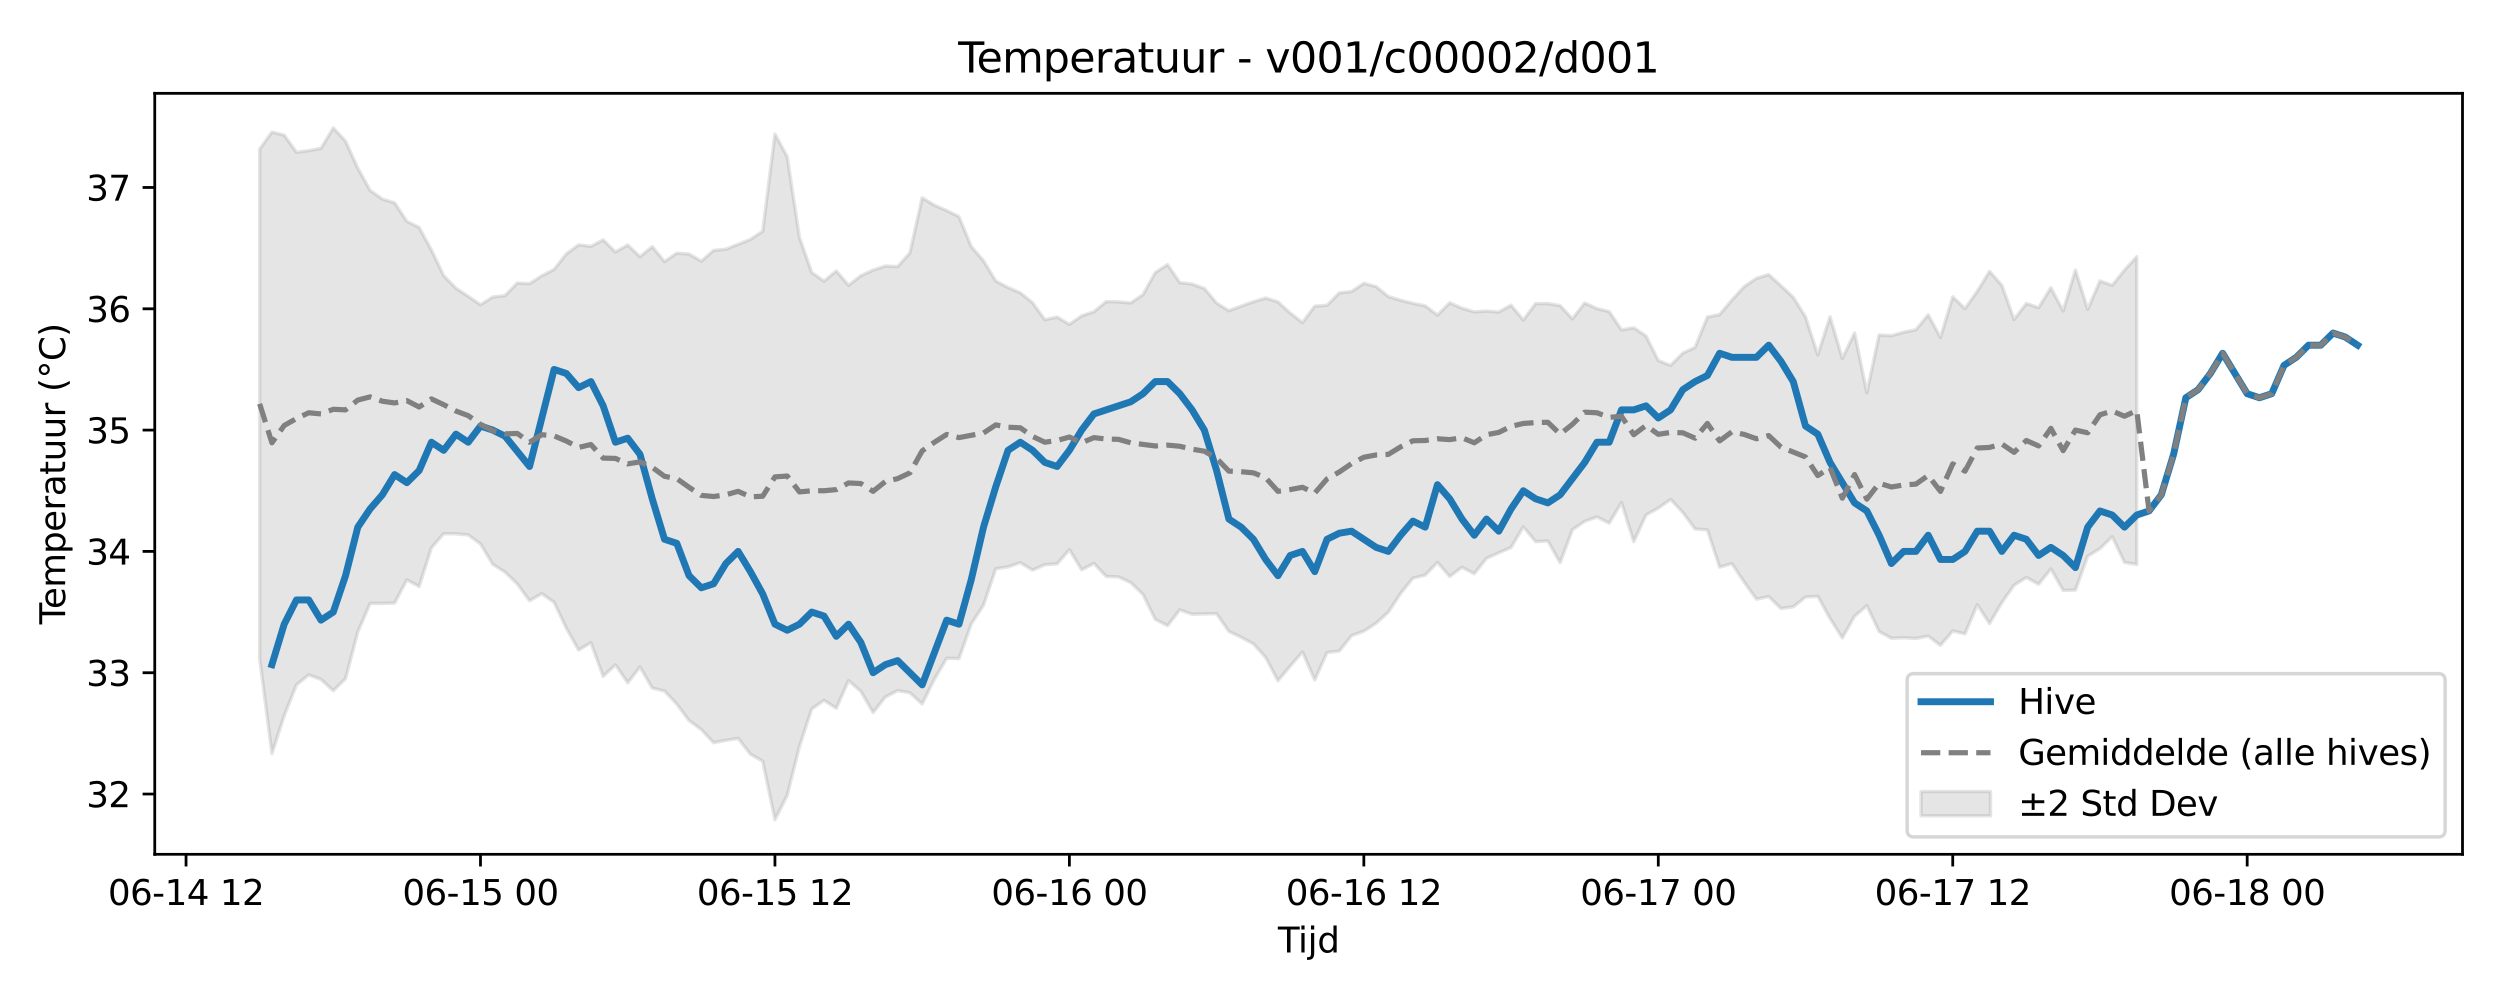 <?xml version="1.0" encoding="utf-8" standalone="no"?>
<!DOCTYPE svg PUBLIC "-//W3C//DTD SVG 1.1//EN"
  "http://www.w3.org/Graphics/SVG/1.1/DTD/svg11.dtd">
<svg xmlns:xlink="http://www.w3.org/1999/xlink" width="720pt" height="288pt" viewBox="0 0 720 288" xmlns="http://www.w3.org/2000/svg" version="1.1">
 <defs>
  <style type="text/css">*{stroke-linejoin: round; stroke-linecap: butt}</style>
 </defs>
 <g id="figure_1">
  <g id="patch_1">
   <path d="M 0 288 
L 720 288 
L 720 0 
L 0 0 
z
" style="fill: #ffffff"/>
  </g>
  <g id="axes_1">
   <g id="patch_2">
    <path d="M 44.57 246.04 
L 709.2 246.04 
L 709.2 26.88 
L 44.57 26.88 
z
" style="fill: #ffffff"/>
   </g>
   <g id="FillBetweenPolyCollection_1">
    <defs>
     <path id="m8813942b10" d="M 74.78 -245.044 
L 74.78 -98.361 
L 78.314 -70.974 
L 81.847 -81.857 
L 85.381 -90.76 
L 88.914 -93.629 
L 92.447 -92.317 
L 95.981 -89.085 
L 99.514 -92.553 
L 103.048 -105.993 
L 106.581 -114.218 
L 110.114 -114.231 
L 113.648 -114.32 
L 117.181 -120.994 
L 120.714 -119.094 
L 124.248 -130.238 
L 127.781 -134.29 
L 131.315 -134.255 
L 134.848 -133.932 
L 138.381 -131.358 
L 141.915 -125.472 
L 145.448 -123.236 
L 148.982 -119.826 
L 152.515 -114.977 
L 156.048 -117.032 
L 159.582 -114.53 
L 163.115 -107.052 
L 166.649 -100.796 
L 170.182 -102.907 
L 173.715 -93.21 
L 177.249 -96.537 
L 180.782 -91.352 
L 184.315 -95.898 
L 187.849 -89.835 
L 191.382 -88.978 
L 194.916 -85.218 
L 198.449 -80.486 
L 201.982 -77.875 
L 205.516 -74.112 
L 209.049 -74.775 
L 212.583 -75.357 
L 216.116 -70.788 
L 219.649 -68.779 
L 223.183 -51.922 
L 226.716 -58.914 
L 230.249 -73.061 
L 233.783 -83.819 
L 237.316 -86.3 
L 240.85 -84.027 
L 244.383 -91.982 
L 247.916 -88.906 
L 251.45 -82.775 
L 254.983 -87.267 
L 258.517 -89.108 
L 262.05 -88.477 
L 265.583 -85.248 
L 269.117 -92.387 
L 272.65 -98.426 
L 276.183 -98.333 
L 279.717 -108.265 
L 283.25 -113.714 
L 286.784 -124.188 
L 290.317 -124.741 
L 293.85 -125.943 
L 297.384 -123.798 
L 300.917 -125.366 
L 304.451 -125.588 
L 307.984 -129.702 
L 311.517 -123.905 
L 315.051 -125.726 
L 318.584 -121.97 
L 322.118 -121.858 
L 325.651 -120.21 
L 329.184 -116.797 
L 332.718 -109.618 
L 336.251 -107.817 
L 339.784 -112.35 
L 343.318 -111.104 
L 346.851 -111.187 
L 350.385 -111.259 
L 353.918 -106.138 
L 357.451 -104.463 
L 360.985 -102.561 
L 364.518 -98.648 
L 368.052 -91.933 
L 371.585 -96.167 
L 375.118 -100.224 
L 378.652 -92.16 
L 382.185 -100.081 
L 385.718 -100.492 
L 389.252 -104.933 
L 392.785 -106.219 
L 396.319 -108.504 
L 399.852 -111.701 
L 403.385 -117.094 
L 406.919 -121.489 
L 410.452 -122.353 
L 413.986 -126.028 
L 417.519 -121.982 
L 421.052 -124.625 
L 424.586 -122.761 
L 428.119 -127.187 
L 431.652 -128.793 
L 435.186 -130.325 
L 438.719 -136.258 
L 442.253 -132.026 
L 445.786 -132.184 
L 449.319 -125.945 
L 452.853 -135.432 
L 456.386 -137.843 
L 459.92 -139.123 
L 463.453 -137.322 
L 466.986 -143.262 
L 470.52 -132.006 
L 474.053 -139.687 
L 477.587 -141.66 
L 481.12 -144.156 
L 484.653 -140.409 
L 488.187 -135.658 
L 491.72 -135.39 
L 495.253 -124.654 
L 498.787 -125.673 
L 502.32 -120.326 
L 505.854 -115.435 
L 509.387 -116.179 
L 512.92 -112.758 
L 516.454 -113.238 
L 519.987 -116.039 
L 523.521 -116.266 
L 527.054 -109.874 
L 530.587 -104.283 
L 534.121 -110.534 
L 537.654 -113.545 
L 541.187 -106.123 
L 544.721 -104.189 
L 548.254 -104.322 
L 551.788 -104.125 
L 555.321 -104.801 
L 558.854 -102.144 
L 562.388 -106.267 
L 565.921 -105.467 
L 569.455 -113.854 
L 572.988 -108.419 
L 576.521 -114.421 
L 580.055 -119.462 
L 583.588 -121.682 
L 587.121 -119.754 
L 590.655 -124.136 
L 594.188 -117.962 
L 597.722 -118.056 
L 601.255 -127.798 
L 604.788 -129.999 
L 608.322 -133.421 
L 611.855 -126.031 
L 615.389 -125.46 
L 615.389 -214.063 
L 615.389 -214.063 
L 611.855 -210.22 
L 608.322 -205.824 
L 604.788 -207.083 
L 601.255 -198.914 
L 597.722 -210.209 
L 594.188 -198.464 
L 590.655 -205.127 
L 587.121 -199.389 
L 583.588 -200.593 
L 580.055 -195.992 
L 576.521 -205.858 
L 572.988 -209.864 
L 569.455 -204.096 
L 565.921 -199.118 
L 562.388 -202.533 
L 558.854 -190.795 
L 555.321 -197.344 
L 551.788 -193.029 
L 548.254 -192.333 
L 544.721 -191.301 
L 541.187 -191.53 
L 537.654 -174.93 
L 534.121 -192.11 
L 530.587 -184.775 
L 527.054 -196.763 
L 523.521 -185.795 
L 519.987 -196.754 
L 516.454 -202.383 
L 512.92 -205.691 
L 509.387 -208.925 
L 505.854 -207.839 
L 502.32 -205.444 
L 498.787 -201.594 
L 495.253 -197.4 
L 491.72 -196.701 
L 488.187 -187.948 
L 484.653 -186.304 
L 481.12 -182.75 
L 477.587 -184.179 
L 474.053 -191.24 
L 470.52 -193.597 
L 466.986 -192.989 
L 463.453 -198.263 
L 459.92 -199.124 
L 456.386 -200.737 
L 452.853 -196.161 
L 449.319 -199.991 
L 445.786 -200.573 
L 442.253 -200.565 
L 438.719 -195.834 
L 435.186 -200.102 
L 431.652 -198.141 
L 428.119 -198.417 
L 424.586 -198.184 
L 421.052 -199.231 
L 417.519 -200.793 
L 413.986 -197.246 
L 410.452 -199.923 
L 406.919 -200.62 
L 403.385 -201.522 
L 399.852 -202.589 
L 396.319 -205.454 
L 392.785 -206.408 
L 389.252 -204.033 
L 385.718 -203.65 
L 382.185 -200.068 
L 378.652 -199.836 
L 375.118 -195.1 
L 371.585 -197.826 
L 368.052 -201.062 
L 364.518 -202.166 
L 360.985 -201.081 
L 357.451 -199.844 
L 353.918 -198.503 
L 350.385 -200.702 
L 346.851 -204.933 
L 343.318 -206.181 
L 339.784 -206.598 
L 336.251 -211.797 
L 332.718 -209.496 
L 329.184 -203.149 
L 325.651 -200.735 
L 322.118 -201.083 
L 318.584 -201.137 
L 315.051 -198.214 
L 311.517 -197.039 
L 307.984 -194.57 
L 304.451 -196.688 
L 300.917 -195.911 
L 297.384 -200.807 
L 293.85 -203.653 
L 290.317 -205.188 
L 286.784 -207.072 
L 283.25 -212.887 
L 279.717 -217.006 
L 276.183 -225.607 
L 272.65 -227.343 
L 269.117 -228.891 
L 265.583 -231.038 
L 262.05 -215.165 
L 258.517 -211.207 
L 254.983 -211.384 
L 251.45 -210.22 
L 247.916 -208.58 
L 244.383 -205.837 
L 240.85 -209.966 
L 237.316 -207.028 
L 233.783 -209.508 
L 230.249 -219.601 
L 226.716 -242.898 
L 223.183 -249.391 
L 219.649 -221.387 
L 216.116 -219.046 
L 212.583 -217.638 
L 209.049 -216.223 
L 205.516 -215.888 
L 201.982 -212.791 
L 198.449 -214.838 
L 194.916 -215.096 
L 191.382 -212.668 
L 187.849 -216.968 
L 184.315 -214.066 
L 180.782 -217.448 
L 177.249 -215.424 
L 173.715 -218.917 
L 170.182 -217.04 
L 166.649 -217.487 
L 163.115 -214.891 
L 159.582 -210.408 
L 156.048 -208.571 
L 152.515 -206.301 
L 148.982 -206.498 
L 145.448 -202.866 
L 141.915 -202.46 
L 138.381 -200.235 
L 134.848 -202.652 
L 131.315 -204.99 
L 127.781 -208.615 
L 124.248 -215.995 
L 120.714 -222.481 
L 117.181 -224.241 
L 113.648 -229.584 
L 110.114 -230.671 
L 106.581 -233.18 
L 103.048 -239.574 
L 99.514 -247.357 
L 95.981 -251.158 
L 92.447 -245.264 
L 88.914 -244.618 
L 85.381 -244.16 
L 81.847 -249.07 
L 78.314 -249.971 
L 74.78 -245.044 
z
" style="stroke: #808080; stroke-opacity: 0.2"/>
    </defs>
    <g clip-path="url(#p899a6641f2)">
     <use xlink:href="#m8813942b10" x="0" y="288" style="fill: #808080; fill-opacity: 0.2; stroke: #808080; stroke-opacity: 0.2"/>
    </g>
   </g>
   <g id="matplotlib.axis_1">
    <g id="xtick_1">
     <g id="line2d_1">
      <defs>
       <path id="m419e50555a" d="M 0 0 
L 0 3.5 
" style="stroke: #000000; stroke-width: 0.8"/>
      </defs>
      <g>
       <use xlink:href="#m419e50555a" x="53.58" y="246.04" style="stroke: #000000; stroke-width: 0.8"/>
      </g>
     </g>
     <g id="text_1">
      <!-- 06-14 12 -->
      <g transform="translate(31.1 260.638) scale(0.1 -0.1)">
       <defs>
        <path id="DejaVuSans-30" d="M 2034 4250 
Q 1547 4250 1301 3770 
Q 1056 3291 1056 2328 
Q 1056 1369 1301 889 
Q 1547 409 2034 409 
Q 2525 409 2770 889 
Q 3016 1369 3016 2328 
Q 3016 3291 2770 3770 
Q 2525 4250 2034 4250 
z
M 2034 4750 
Q 2819 4750 3233 4129 
Q 3647 3509 3647 2328 
Q 3647 1150 3233 529 
Q 2819 -91 2034 -91 
Q 1250 -91 836 529 
Q 422 1150 422 2328 
Q 422 3509 836 4129 
Q 1250 4750 2034 4750 
z
" transform="scale(0.016)"/>
        <path id="DejaVuSans-36" d="M 2113 2584 
Q 1688 2584 1439 2293 
Q 1191 2003 1191 1497 
Q 1191 994 1439 701 
Q 1688 409 2113 409 
Q 2538 409 2786 701 
Q 3034 994 3034 1497 
Q 3034 2003 2786 2293 
Q 2538 2584 2113 2584 
z
M 3366 4563 
L 3366 3988 
Q 3128 4100 2886 4159 
Q 2644 4219 2406 4219 
Q 1781 4219 1451 3797 
Q 1122 3375 1075 2522 
Q 1259 2794 1537 2939 
Q 1816 3084 2150 3084 
Q 2853 3084 3261 2657 
Q 3669 2231 3669 1497 
Q 3669 778 3244 343 
Q 2819 -91 2113 -91 
Q 1303 -91 875 529 
Q 447 1150 447 2328 
Q 447 3434 972 4092 
Q 1497 4750 2381 4750 
Q 2619 4750 2861 4703 
Q 3103 4656 3366 4563 
z
" transform="scale(0.016)"/>
        <path id="DejaVuSans-2d" d="M 313 2009 
L 1997 2009 
L 1997 1497 
L 313 1497 
L 313 2009 
z
" transform="scale(0.016)"/>
        <path id="DejaVuSans-31" d="M 794 531 
L 1825 531 
L 1825 4091 
L 703 3866 
L 703 4441 
L 1819 4666 
L 2450 4666 
L 2450 531 
L 3481 531 
L 3481 0 
L 794 0 
L 794 531 
z
" transform="scale(0.016)"/>
        <path id="DejaVuSans-34" d="M 2419 4116 
L 825 1625 
L 2419 1625 
L 2419 4116 
z
M 2253 4666 
L 3047 4666 
L 3047 1625 
L 3713 1625 
L 3713 1100 
L 3047 1100 
L 3047 0 
L 2419 0 
L 2419 1100 
L 313 1100 
L 313 1709 
L 2253 4666 
z
" transform="scale(0.016)"/>
        <path id="DejaVuSans-20" transform="scale(0.016)"/>
        <path id="DejaVuSans-32" d="M 1228 531 
L 3431 531 
L 3431 0 
L 469 0 
L 469 531 
Q 828 903 1448 1529 
Q 2069 2156 2228 2338 
Q 2531 2678 2651 2914 
Q 2772 3150 2772 3378 
Q 2772 3750 2511 3984 
Q 2250 4219 1831 4219 
Q 1534 4219 1204 4116 
Q 875 4013 500 3803 
L 500 4441 
Q 881 4594 1212 4672 
Q 1544 4750 1819 4750 
Q 2544 4750 2975 4387 
Q 3406 4025 3406 3419 
Q 3406 3131 3298 2873 
Q 3191 2616 2906 2266 
Q 2828 2175 2409 1742 
Q 1991 1309 1228 531 
z
" transform="scale(0.016)"/>
       </defs>
       <use xlink:href="#DejaVuSans-30"/>
       <use xlink:href="#DejaVuSans-36" transform="translate(63.623 0)"/>
       <use xlink:href="#DejaVuSans-2d" transform="translate(127.246 0)"/>
       <use xlink:href="#DejaVuSans-31" transform="translate(163.33 0)"/>
       <use xlink:href="#DejaVuSans-34" transform="translate(226.953 0)"/>
       <use xlink:href="#DejaVuSans-20" transform="translate(290.576 0)"/>
       <use xlink:href="#DejaVuSans-31" transform="translate(322.363 0)"/>
       <use xlink:href="#DejaVuSans-32" transform="translate(385.986 0)"/>
      </g>
     </g>
    </g>
    <g id="xtick_2">
     <g id="line2d_2">
      <g>
       <use xlink:href="#m419e50555a" x="138.381" y="246.04" style="stroke: #000000; stroke-width: 0.8"/>
      </g>
     </g>
     <g id="text_2">
      <!-- 06-15 00 -->
      <g transform="translate(115.901 260.638) scale(0.1 -0.1)">
       <defs>
        <path id="DejaVuSans-35" d="M 691 4666 
L 3169 4666 
L 3169 4134 
L 1269 4134 
L 1269 2991 
Q 1406 3038 1543 3061 
Q 1681 3084 1819 3084 
Q 2600 3084 3056 2656 
Q 3513 2228 3513 1497 
Q 3513 744 3044 326 
Q 2575 -91 1722 -91 
Q 1428 -91 1123 -41 
Q 819 9 494 109 
L 494 744 
Q 775 591 1075 516 
Q 1375 441 1709 441 
Q 2250 441 2565 725 
Q 2881 1009 2881 1497 
Q 2881 1984 2565 2268 
Q 2250 2553 1709 2553 
Q 1456 2553 1204 2497 
Q 953 2441 691 2322 
L 691 4666 
z
" transform="scale(0.016)"/>
       </defs>
       <use xlink:href="#DejaVuSans-30"/>
       <use xlink:href="#DejaVuSans-36" transform="translate(63.623 0)"/>
       <use xlink:href="#DejaVuSans-2d" transform="translate(127.246 0)"/>
       <use xlink:href="#DejaVuSans-31" transform="translate(163.33 0)"/>
       <use xlink:href="#DejaVuSans-35" transform="translate(226.953 0)"/>
       <use xlink:href="#DejaVuSans-20" transform="translate(290.576 0)"/>
       <use xlink:href="#DejaVuSans-30" transform="translate(322.363 0)"/>
       <use xlink:href="#DejaVuSans-30" transform="translate(385.986 0)"/>
      </g>
     </g>
    </g>
    <g id="xtick_3">
     <g id="line2d_3">
      <g>
       <use xlink:href="#m419e50555a" x="223.183" y="246.04" style="stroke: #000000; stroke-width: 0.8"/>
      </g>
     </g>
     <g id="text_3">
      <!-- 06-15 12 -->
      <g transform="translate(200.702 260.638) scale(0.1 -0.1)">
       <use xlink:href="#DejaVuSans-30"/>
       <use xlink:href="#DejaVuSans-36" transform="translate(63.623 0)"/>
       <use xlink:href="#DejaVuSans-2d" transform="translate(127.246 0)"/>
       <use xlink:href="#DejaVuSans-31" transform="translate(163.33 0)"/>
       <use xlink:href="#DejaVuSans-35" transform="translate(226.953 0)"/>
       <use xlink:href="#DejaVuSans-20" transform="translate(290.576 0)"/>
       <use xlink:href="#DejaVuSans-31" transform="translate(322.363 0)"/>
       <use xlink:href="#DejaVuSans-32" transform="translate(385.986 0)"/>
      </g>
     </g>
    </g>
    <g id="xtick_4">
     <g id="line2d_4">
      <g>
       <use xlink:href="#m419e50555a" x="307.984" y="246.04" style="stroke: #000000; stroke-width: 0.8"/>
      </g>
     </g>
     <g id="text_4">
      <!-- 06-16 00 -->
      <g transform="translate(285.503 260.638) scale(0.1 -0.1)">
       <use xlink:href="#DejaVuSans-30"/>
       <use xlink:href="#DejaVuSans-36" transform="translate(63.623 0)"/>
       <use xlink:href="#DejaVuSans-2d" transform="translate(127.246 0)"/>
       <use xlink:href="#DejaVuSans-31" transform="translate(163.33 0)"/>
       <use xlink:href="#DejaVuSans-36" transform="translate(226.953 0)"/>
       <use xlink:href="#DejaVuSans-20" transform="translate(290.576 0)"/>
       <use xlink:href="#DejaVuSans-30" transform="translate(322.363 0)"/>
       <use xlink:href="#DejaVuSans-30" transform="translate(385.986 0)"/>
      </g>
     </g>
    </g>
    <g id="xtick_5">
     <g id="line2d_5">
      <g>
       <use xlink:href="#m419e50555a" x="392.785" y="246.04" style="stroke: #000000; stroke-width: 0.8"/>
      </g>
     </g>
     <g id="text_5">
      <!-- 06-16 12 -->
      <g transform="translate(370.305 260.638) scale(0.1 -0.1)">
       <use xlink:href="#DejaVuSans-30"/>
       <use xlink:href="#DejaVuSans-36" transform="translate(63.623 0)"/>
       <use xlink:href="#DejaVuSans-2d" transform="translate(127.246 0)"/>
       <use xlink:href="#DejaVuSans-31" transform="translate(163.33 0)"/>
       <use xlink:href="#DejaVuSans-36" transform="translate(226.953 0)"/>
       <use xlink:href="#DejaVuSans-20" transform="translate(290.576 0)"/>
       <use xlink:href="#DejaVuSans-31" transform="translate(322.363 0)"/>
       <use xlink:href="#DejaVuSans-32" transform="translate(385.986 0)"/>
      </g>
     </g>
    </g>
    <g id="xtick_6">
     <g id="line2d_6">
      <g>
       <use xlink:href="#m419e50555a" x="477.587" y="246.04" style="stroke: #000000; stroke-width: 0.8"/>
      </g>
     </g>
     <g id="text_6">
      <!-- 06-17 00 -->
      <g transform="translate(455.106 260.638) scale(0.1 -0.1)">
       <defs>
        <path id="DejaVuSans-37" d="M 525 4666 
L 3525 4666 
L 3525 4397 
L 1831 0 
L 1172 0 
L 2766 4134 
L 525 4134 
L 525 4666 
z
" transform="scale(0.016)"/>
       </defs>
       <use xlink:href="#DejaVuSans-30"/>
       <use xlink:href="#DejaVuSans-36" transform="translate(63.623 0)"/>
       <use xlink:href="#DejaVuSans-2d" transform="translate(127.246 0)"/>
       <use xlink:href="#DejaVuSans-31" transform="translate(163.33 0)"/>
       <use xlink:href="#DejaVuSans-37" transform="translate(226.953 0)"/>
       <use xlink:href="#DejaVuSans-20" transform="translate(290.576 0)"/>
       <use xlink:href="#DejaVuSans-30" transform="translate(322.363 0)"/>
       <use xlink:href="#DejaVuSans-30" transform="translate(385.986 0)"/>
      </g>
     </g>
    </g>
    <g id="xtick_7">
     <g id="line2d_7">
      <g>
       <use xlink:href="#m419e50555a" x="562.388" y="246.04" style="stroke: #000000; stroke-width: 0.8"/>
      </g>
     </g>
     <g id="text_7">
      <!-- 06-17 12 -->
      <g transform="translate(539.907 260.638) scale(0.1 -0.1)">
       <use xlink:href="#DejaVuSans-30"/>
       <use xlink:href="#DejaVuSans-36" transform="translate(63.623 0)"/>
       <use xlink:href="#DejaVuSans-2d" transform="translate(127.246 0)"/>
       <use xlink:href="#DejaVuSans-31" transform="translate(163.33 0)"/>
       <use xlink:href="#DejaVuSans-37" transform="translate(226.953 0)"/>
       <use xlink:href="#DejaVuSans-20" transform="translate(290.576 0)"/>
       <use xlink:href="#DejaVuSans-31" transform="translate(322.363 0)"/>
       <use xlink:href="#DejaVuSans-32" transform="translate(385.986 0)"/>
      </g>
     </g>
    </g>
    <g id="xtick_8">
     <g id="line2d_8">
      <g>
       <use xlink:href="#m419e50555a" x="647.189" y="246.04" style="stroke: #000000; stroke-width: 0.8"/>
      </g>
     </g>
     <g id="text_8">
      <!-- 06-18 00 -->
      <g transform="translate(624.709 260.638) scale(0.1 -0.1)">
       <defs>
        <path id="DejaVuSans-38" d="M 2034 2216 
Q 1584 2216 1326 1975 
Q 1069 1734 1069 1313 
Q 1069 891 1326 650 
Q 1584 409 2034 409 
Q 2484 409 2743 651 
Q 3003 894 3003 1313 
Q 3003 1734 2745 1975 
Q 2488 2216 2034 2216 
z
M 1403 2484 
Q 997 2584 770 2862 
Q 544 3141 544 3541 
Q 544 4100 942 4425 
Q 1341 4750 2034 4750 
Q 2731 4750 3128 4425 
Q 3525 4100 3525 3541 
Q 3525 3141 3298 2862 
Q 3072 2584 2669 2484 
Q 3125 2378 3379 2068 
Q 3634 1759 3634 1313 
Q 3634 634 3220 271 
Q 2806 -91 2034 -91 
Q 1263 -91 848 271 
Q 434 634 434 1313 
Q 434 1759 690 2068 
Q 947 2378 1403 2484 
z
M 1172 3481 
Q 1172 3119 1398 2916 
Q 1625 2713 2034 2713 
Q 2441 2713 2670 2916 
Q 2900 3119 2900 3481 
Q 2900 3844 2670 4047 
Q 2441 4250 2034 4250 
Q 1625 4250 1398 4047 
Q 1172 3844 1172 3481 
z
" transform="scale(0.016)"/>
       </defs>
       <use xlink:href="#DejaVuSans-30"/>
       <use xlink:href="#DejaVuSans-36" transform="translate(63.623 0)"/>
       <use xlink:href="#DejaVuSans-2d" transform="translate(127.246 0)"/>
       <use xlink:href="#DejaVuSans-31" transform="translate(163.33 0)"/>
       <use xlink:href="#DejaVuSans-38" transform="translate(226.953 0)"/>
       <use xlink:href="#DejaVuSans-20" transform="translate(290.576 0)"/>
       <use xlink:href="#DejaVuSans-30" transform="translate(322.363 0)"/>
       <use xlink:href="#DejaVuSans-30" transform="translate(385.986 0)"/>
      </g>
     </g>
    </g>
    <g id="text_9">
     <!-- Tijd -->
     <g transform="translate(368.035 274.317) scale(0.1 -0.1)">
      <defs>
       <path id="DejaVuSans-54" d="M -19 4666 
L 3928 4666 
L 3928 4134 
L 2272 4134 
L 2272 0 
L 1638 0 
L 1638 4134 
L -19 4134 
L -19 4666 
z
" transform="scale(0.016)"/>
       <path id="DejaVuSans-69" d="M 603 3500 
L 1178 3500 
L 1178 0 
L 603 0 
L 603 3500 
z
M 603 4863 
L 1178 4863 
L 1178 4134 
L 603 4134 
L 603 4863 
z
" transform="scale(0.016)"/>
       <path id="DejaVuSans-6a" d="M 603 3500 
L 1178 3500 
L 1178 -63 
Q 1178 -731 923 -1031 
Q 669 -1331 103 -1331 
L -116 -1331 
L -116 -844 
L 38 -844 
Q 366 -844 484 -692 
Q 603 -541 603 -63 
L 603 3500 
z
M 603 4863 
L 1178 4863 
L 1178 4134 
L 603 4134 
L 603 4863 
z
" transform="scale(0.016)"/>
       <path id="DejaVuSans-64" d="M 2906 2969 
L 2906 4863 
L 3481 4863 
L 3481 0 
L 2906 0 
L 2906 525 
Q 2725 213 2448 61 
Q 2172 -91 1784 -91 
Q 1150 -91 751 415 
Q 353 922 353 1747 
Q 353 2572 751 3078 
Q 1150 3584 1784 3584 
Q 2172 3584 2448 3432 
Q 2725 3281 2906 2969 
z
M 947 1747 
Q 947 1113 1208 752 
Q 1469 391 1925 391 
Q 2381 391 2643 752 
Q 2906 1113 2906 1747 
Q 2906 2381 2643 2742 
Q 2381 3103 1925 3103 
Q 1469 3103 1208 2742 
Q 947 2381 947 1747 
z
" transform="scale(0.016)"/>
      </defs>
      <use xlink:href="#DejaVuSans-54"/>
      <use xlink:href="#DejaVuSans-69" transform="translate(57.959 0)"/>
      <use xlink:href="#DejaVuSans-6a" transform="translate(85.742 0)"/>
      <use xlink:href="#DejaVuSans-64" transform="translate(113.525 0)"/>
     </g>
    </g>
   </g>
   <g id="matplotlib.axis_2">
    <g id="ytick_1">
     <g id="line2d_9">
      <defs>
       <path id="m6fd93d86a1" d="M 0 0 
L -3.5 0 
" style="stroke: #000000; stroke-width: 0.8"/>
      </defs>
      <g>
       <use xlink:href="#m6fd93d86a1" x="44.57" y="228.68" style="stroke: #000000; stroke-width: 0.8"/>
      </g>
     </g>
     <g id="text_10">
      <!-- 32 -->
      <g transform="translate(24.845 232.48) scale(0.1 -0.1)">
       <defs>
        <path id="DejaVuSans-33" d="M 2597 2516 
Q 3050 2419 3304 2112 
Q 3559 1806 3559 1356 
Q 3559 666 3084 287 
Q 2609 -91 1734 -91 
Q 1441 -91 1130 -33 
Q 819 25 488 141 
L 488 750 
Q 750 597 1062 519 
Q 1375 441 1716 441 
Q 2309 441 2620 675 
Q 2931 909 2931 1356 
Q 2931 1769 2642 2001 
Q 2353 2234 1838 2234 
L 1294 2234 
L 1294 2753 
L 1863 2753 
Q 2328 2753 2575 2939 
Q 2822 3125 2822 3475 
Q 2822 3834 2567 4026 
Q 2313 4219 1838 4219 
Q 1578 4219 1281 4162 
Q 984 4106 628 3988 
L 628 4550 
Q 988 4650 1302 4700 
Q 1616 4750 1894 4750 
Q 2613 4750 3031 4423 
Q 3450 4097 3450 3541 
Q 3450 3153 3228 2886 
Q 3006 2619 2597 2516 
z
" transform="scale(0.016)"/>
       </defs>
       <use xlink:href="#DejaVuSans-33"/>
       <use xlink:href="#DejaVuSans-32" transform="translate(63.623 0)"/>
      </g>
     </g>
    </g>
    <g id="ytick_2">
     <g id="line2d_10">
      <g>
       <use xlink:href="#m6fd93d86a1" x="44.57" y="193.743" style="stroke: #000000; stroke-width: 0.8"/>
      </g>
     </g>
     <g id="text_11">
      <!-- 33 -->
      <g transform="translate(24.845 197.542) scale(0.1 -0.1)">
       <use xlink:href="#DejaVuSans-33"/>
       <use xlink:href="#DejaVuSans-33" transform="translate(63.623 0)"/>
      </g>
     </g>
    </g>
    <g id="ytick_3">
     <g id="line2d_11">
      <g>
       <use xlink:href="#m6fd93d86a1" x="44.57" y="158.805" style="stroke: #000000; stroke-width: 0.8"/>
      </g>
     </g>
     <g id="text_12">
      <!-- 34 -->
      <g transform="translate(24.845 162.604) scale(0.1 -0.1)">
       <use xlink:href="#DejaVuSans-33"/>
       <use xlink:href="#DejaVuSans-34" transform="translate(63.623 0)"/>
      </g>
     </g>
    </g>
    <g id="ytick_4">
     <g id="line2d_12">
      <g>
       <use xlink:href="#m6fd93d86a1" x="44.57" y="123.867" style="stroke: #000000; stroke-width: 0.8"/>
      </g>
     </g>
     <g id="text_13">
      <!-- 35 -->
      <g transform="translate(24.845 127.667) scale(0.1 -0.1)">
       <use xlink:href="#DejaVuSans-33"/>
       <use xlink:href="#DejaVuSans-35" transform="translate(63.623 0)"/>
      </g>
     </g>
    </g>
    <g id="ytick_5">
     <g id="line2d_13">
      <g>
       <use xlink:href="#m6fd93d86a1" x="44.57" y="88.93" style="stroke: #000000; stroke-width: 0.8"/>
      </g>
     </g>
     <g id="text_14">
      <!-- 36 -->
      <g transform="translate(24.845 92.729) scale(0.1 -0.1)">
       <use xlink:href="#DejaVuSans-33"/>
       <use xlink:href="#DejaVuSans-36" transform="translate(63.623 0)"/>
      </g>
     </g>
    </g>
    <g id="ytick_6">
     <g id="line2d_14">
      <g>
       <use xlink:href="#m6fd93d86a1" x="44.57" y="53.992" style="stroke: #000000; stroke-width: 0.8"/>
      </g>
     </g>
     <g id="text_15">
      <!-- 37 -->
      <g transform="translate(24.845 57.792) scale(0.1 -0.1)">
       <use xlink:href="#DejaVuSans-33"/>
       <use xlink:href="#DejaVuSans-37" transform="translate(63.623 0)"/>
      </g>
     </g>
    </g>
    <g id="text_16">
     <!-- Temperatuur (°C) -->
     <g transform="translate(18.765 179.816) rotate(-90) scale(0.1 -0.1)">
      <defs>
       <path id="DejaVuSans-65" d="M 3597 1894 
L 3597 1613 
L 953 1613 
Q 991 1019 1311 708 
Q 1631 397 2203 397 
Q 2534 397 2845 478 
Q 3156 559 3463 722 
L 3463 178 
Q 3153 47 2828 -22 
Q 2503 -91 2169 -91 
Q 1331 -91 842 396 
Q 353 884 353 1716 
Q 353 2575 817 3079 
Q 1281 3584 2069 3584 
Q 2775 3584 3186 3129 
Q 3597 2675 3597 1894 
z
M 3022 2063 
Q 3016 2534 2758 2815 
Q 2500 3097 2075 3097 
Q 1594 3097 1305 2825 
Q 1016 2553 972 2059 
L 3022 2063 
z
" transform="scale(0.016)"/>
       <path id="DejaVuSans-6d" d="M 3328 2828 
Q 3544 3216 3844 3400 
Q 4144 3584 4550 3584 
Q 5097 3584 5394 3201 
Q 5691 2819 5691 2113 
L 5691 0 
L 5113 0 
L 5113 2094 
Q 5113 2597 4934 2840 
Q 4756 3084 4391 3084 
Q 3944 3084 3684 2787 
Q 3425 2491 3425 1978 
L 3425 0 
L 2847 0 
L 2847 2094 
Q 2847 2600 2669 2842 
Q 2491 3084 2119 3084 
Q 1678 3084 1418 2786 
Q 1159 2488 1159 1978 
L 1159 0 
L 581 0 
L 581 3500 
L 1159 3500 
L 1159 2956 
Q 1356 3278 1631 3431 
Q 1906 3584 2284 3584 
Q 2666 3584 2933 3390 
Q 3200 3197 3328 2828 
z
" transform="scale(0.016)"/>
       <path id="DejaVuSans-70" d="M 1159 525 
L 1159 -1331 
L 581 -1331 
L 581 3500 
L 1159 3500 
L 1159 2969 
Q 1341 3281 1617 3432 
Q 1894 3584 2278 3584 
Q 2916 3584 3314 3078 
Q 3713 2572 3713 1747 
Q 3713 922 3314 415 
Q 2916 -91 2278 -91 
Q 1894 -91 1617 61 
Q 1341 213 1159 525 
z
M 3116 1747 
Q 3116 2381 2855 2742 
Q 2594 3103 2138 3103 
Q 1681 3103 1420 2742 
Q 1159 2381 1159 1747 
Q 1159 1113 1420 752 
Q 1681 391 2138 391 
Q 2594 391 2855 752 
Q 3116 1113 3116 1747 
z
" transform="scale(0.016)"/>
       <path id="DejaVuSans-72" d="M 2631 2963 
Q 2534 3019 2420 3045 
Q 2306 3072 2169 3072 
Q 1681 3072 1420 2755 
Q 1159 2438 1159 1844 
L 1159 0 
L 581 0 
L 581 3500 
L 1159 3500 
L 1159 2956 
Q 1341 3275 1631 3429 
Q 1922 3584 2338 3584 
Q 2397 3584 2469 3576 
Q 2541 3569 2628 3553 
L 2631 2963 
z
" transform="scale(0.016)"/>
       <path id="DejaVuSans-61" d="M 2194 1759 
Q 1497 1759 1228 1600 
Q 959 1441 959 1056 
Q 959 750 1161 570 
Q 1363 391 1709 391 
Q 2188 391 2477 730 
Q 2766 1069 2766 1631 
L 2766 1759 
L 2194 1759 
z
M 3341 1997 
L 3341 0 
L 2766 0 
L 2766 531 
Q 2569 213 2275 61 
Q 1981 -91 1556 -91 
Q 1019 -91 701 211 
Q 384 513 384 1019 
Q 384 1609 779 1909 
Q 1175 2209 1959 2209 
L 2766 2209 
L 2766 2266 
Q 2766 2663 2505 2880 
Q 2244 3097 1772 3097 
Q 1472 3097 1187 3025 
Q 903 2953 641 2809 
L 641 3341 
Q 956 3463 1253 3523 
Q 1550 3584 1831 3584 
Q 2591 3584 2966 3190 
Q 3341 2797 3341 1997 
z
" transform="scale(0.016)"/>
       <path id="DejaVuSans-74" d="M 1172 4494 
L 1172 3500 
L 2356 3500 
L 2356 3053 
L 1172 3053 
L 1172 1153 
Q 1172 725 1289 603 
Q 1406 481 1766 481 
L 2356 481 
L 2356 0 
L 1766 0 
Q 1100 0 847 248 
Q 594 497 594 1153 
L 594 3053 
L 172 3053 
L 172 3500 
L 594 3500 
L 594 4494 
L 1172 4494 
z
" transform="scale(0.016)"/>
       <path id="DejaVuSans-75" d="M 544 1381 
L 544 3500 
L 1119 3500 
L 1119 1403 
Q 1119 906 1312 657 
Q 1506 409 1894 409 
Q 2359 409 2629 706 
Q 2900 1003 2900 1516 
L 2900 3500 
L 3475 3500 
L 3475 0 
L 2900 0 
L 2900 538 
Q 2691 219 2414 64 
Q 2138 -91 1772 -91 
Q 1169 -91 856 284 
Q 544 659 544 1381 
z
M 1991 3584 
L 1991 3584 
z
" transform="scale(0.016)"/>
       <path id="DejaVuSans-28" d="M 1984 4856 
Q 1566 4138 1362 3434 
Q 1159 2731 1159 2009 
Q 1159 1288 1364 580 
Q 1569 -128 1984 -844 
L 1484 -844 
Q 1016 -109 783 600 
Q 550 1309 550 2009 
Q 550 2706 781 3412 
Q 1013 4119 1484 4856 
L 1984 4856 
z
" transform="scale(0.016)"/>
       <path id="DejaVuSans-b0" d="M 1600 4347 
Q 1350 4347 1178 4173 
Q 1006 4000 1006 3750 
Q 1006 3503 1178 3333 
Q 1350 3163 1600 3163 
Q 1850 3163 2022 3333 
Q 2194 3503 2194 3750 
Q 2194 3997 2020 4172 
Q 1847 4347 1600 4347 
z
M 1600 4750 
Q 1800 4750 1984 4673 
Q 2169 4597 2303 4453 
Q 2447 4313 2519 4134 
Q 2591 3956 2591 3750 
Q 2591 3338 2302 3052 
Q 2013 2766 1594 2766 
Q 1172 2766 890 3047 
Q 609 3328 609 3750 
Q 609 4169 896 4459 
Q 1184 4750 1600 4750 
z
" transform="scale(0.016)"/>
       <path id="DejaVuSans-43" d="M 4122 4306 
L 4122 3641 
Q 3803 3938 3442 4084 
Q 3081 4231 2675 4231 
Q 1875 4231 1450 3742 
Q 1025 3253 1025 2328 
Q 1025 1406 1450 917 
Q 1875 428 2675 428 
Q 3081 428 3442 575 
Q 3803 722 4122 1019 
L 4122 359 
Q 3791 134 3420 21 
Q 3050 -91 2638 -91 
Q 1578 -91 968 557 
Q 359 1206 359 2328 
Q 359 3453 968 4101 
Q 1578 4750 2638 4750 
Q 3056 4750 3426 4639 
Q 3797 4528 4122 4306 
z
" transform="scale(0.016)"/>
       <path id="DejaVuSans-29" d="M 513 4856 
L 1013 4856 
Q 1481 4119 1714 3412 
Q 1947 2706 1947 2009 
Q 1947 1309 1714 600 
Q 1481 -109 1013 -844 
L 513 -844 
Q 928 -128 1133 580 
Q 1338 1288 1338 2009 
Q 1338 2731 1133 3434 
Q 928 4138 513 4856 
z
" transform="scale(0.016)"/>
      </defs>
      <use xlink:href="#DejaVuSans-54"/>
      <use xlink:href="#DejaVuSans-65" transform="translate(44.084 0)"/>
      <use xlink:href="#DejaVuSans-6d" transform="translate(105.607 0)"/>
      <use xlink:href="#DejaVuSans-70" transform="translate(203.02 0)"/>
      <use xlink:href="#DejaVuSans-65" transform="translate(266.496 0)"/>
      <use xlink:href="#DejaVuSans-72" transform="translate(328.02 0)"/>
      <use xlink:href="#DejaVuSans-61" transform="translate(369.133 0)"/>
      <use xlink:href="#DejaVuSans-74" transform="translate(430.412 0)"/>
      <use xlink:href="#DejaVuSans-75" transform="translate(469.621 0)"/>
      <use xlink:href="#DejaVuSans-75" transform="translate(533 0)"/>
      <use xlink:href="#DejaVuSans-72" transform="translate(596.379 0)"/>
      <use xlink:href="#DejaVuSans-20" transform="translate(637.492 0)"/>
      <use xlink:href="#DejaVuSans-28" transform="translate(669.279 0)"/>
      <use xlink:href="#DejaVuSans-b0" transform="translate(708.293 0)"/>
      <use xlink:href="#DejaVuSans-43" transform="translate(758.293 0)"/>
      <use xlink:href="#DejaVuSans-29" transform="translate(828.117 0)"/>
     </g>
    </g>
   </g>
   <g id="line2d_15">
    <path d="M 78.314 191.414 
L 81.847 179.768 
L 85.381 172.78 
L 88.914 172.78 
L 92.447 178.603 
L 95.981 176.274 
L 99.514 165.793 
L 103.048 151.818 
L 106.581 146.577 
L 110.114 142.501 
L 113.648 136.678 
L 117.181 139.007 
L 120.714 135.513 
L 124.248 127.361 
L 127.781 129.69 
L 131.315 125.032 
L 134.848 127.361 
L 138.381 122.703 
L 141.915 123.867 
L 145.448 125.614 
L 152.515 134.349 
L 159.582 106.399 
L 163.115 107.563 
L 166.649 111.639 
L 170.182 109.892 
L 173.715 116.88 
L 177.249 127.361 
L 180.782 126.197 
L 184.315 130.855 
L 187.849 143.665 
L 191.382 155.311 
L 194.916 156.476 
L 198.449 165.793 
L 201.982 169.286 
L 205.516 168.122 
L 209.049 162.299 
L 212.583 158.805 
L 216.116 164.628 
L 219.649 171.033 
L 223.183 179.768 
L 226.716 181.515 
L 230.249 179.768 
L 233.783 176.274 
L 237.316 177.438 
L 240.85 183.261 
L 244.383 179.768 
L 247.916 185.008 
L 251.45 193.743 
L 254.983 191.414 
L 258.517 190.249 
L 265.583 197.236 
L 272.65 178.603 
L 276.183 179.768 
L 279.717 166.957 
L 283.25 151.818 
L 286.784 140.172 
L 290.317 129.69 
L 293.85 127.361 
L 297.384 129.69 
L 300.917 133.184 
L 304.451 134.349 
L 307.984 129.69 
L 311.517 123.867 
L 315.051 119.209 
L 325.651 115.715 
L 329.184 113.386 
L 332.718 109.892 
L 336.251 109.892 
L 339.784 113.386 
L 343.318 118.045 
L 346.851 123.867 
L 350.385 135.513 
L 353.918 149.488 
L 357.451 151.818 
L 360.985 155.311 
L 364.518 161.134 
L 368.052 165.793 
L 371.585 159.97 
L 375.118 158.805 
L 378.652 164.628 
L 382.185 155.311 
L 385.718 153.564 
L 389.252 152.982 
L 396.319 157.64 
L 399.852 158.805 
L 403.385 154.147 
L 406.919 150.071 
L 410.452 151.818 
L 413.986 139.589 
L 417.519 143.665 
L 421.052 149.488 
L 424.586 154.147 
L 428.119 149.488 
L 431.652 152.982 
L 435.186 146.577 
L 438.719 141.336 
L 442.253 143.665 
L 445.786 144.83 
L 449.319 142.501 
L 456.386 133.184 
L 459.92 127.361 
L 463.453 127.361 
L 466.986 118.045 
L 470.52 118.045 
L 474.053 116.88 
L 477.587 120.374 
L 481.12 118.045 
L 484.653 112.222 
L 488.187 109.892 
L 491.72 108.146 
L 495.253 101.74 
L 498.787 102.905 
L 505.854 102.905 
L 509.387 99.411 
L 512.92 104.07 
L 516.454 109.892 
L 519.987 122.703 
L 523.521 125.032 
L 527.054 133.184 
L 534.121 144.83 
L 537.654 147.159 
L 541.187 154.147 
L 544.721 162.299 
L 548.254 158.805 
L 551.788 158.805 
L 555.321 154.147 
L 558.854 161.134 
L 562.388 161.134 
L 565.921 158.805 
L 569.455 152.982 
L 572.988 152.982 
L 576.521 158.805 
L 580.055 154.147 
L 583.588 155.311 
L 587.121 159.97 
L 590.655 157.64 
L 594.188 159.97 
L 597.722 163.463 
L 601.255 151.818 
L 604.788 147.159 
L 608.322 148.324 
L 611.855 151.818 
L 615.389 148.324 
L 618.922 147.159 
L 622.455 142.501 
L 625.989 130.855 
L 629.522 114.551 
L 633.056 112.222 
L 636.589 107.563 
L 640.122 101.74 
L 647.189 113.386 
L 650.722 114.551 
L 654.256 113.386 
L 657.789 105.234 
L 661.323 102.905 
L 664.856 99.411 
L 668.389 99.411 
L 671.923 95.917 
L 675.456 97.082 
L 678.99 99.411 
L 678.99 99.411 
" clip-path="url(#p899a6641f2)" style="fill: none; stroke: #1f77b4; stroke-width: 2; stroke-linecap: square"/>
   </g>
   <g id="line2d_16">
    <path d="M 74.78 116.298 
L 78.314 127.528 
L 81.847 122.537 
L 85.381 120.54 
L 88.914 118.876 
L 92.447 119.209 
L 95.981 117.878 
L 99.514 118.045 
L 103.048 115.216 
L 106.581 114.301 
L 110.114 115.549 
L 113.648 116.048 
L 117.181 115.383 
L 120.714 117.213 
L 124.248 114.884 
L 127.781 116.547 
L 131.315 118.377 
L 134.848 119.708 
L 138.381 122.204 
L 141.915 124.034 
L 145.448 124.949 
L 148.982 124.838 
L 152.515 127.361 
L 156.048 125.198 
L 159.582 125.531 
L 163.115 127.029 
L 166.649 128.859 
L 170.182 128.027 
L 173.715 131.936 
L 177.249 132.02 
L 180.782 133.6 
L 184.315 133.018 
L 187.849 134.598 
L 191.382 137.177 
L 194.916 137.843 
L 198.449 140.338 
L 201.982 142.667 
L 205.516 143 
L 209.049 142.501 
L 212.583 141.503 
L 216.116 143.083 
L 219.649 142.917 
L 223.183 137.343 
L 226.716 137.094 
L 230.249 141.669 
L 233.783 141.336 
L 237.316 141.336 
L 240.85 141.004 
L 244.383 139.09 
L 247.916 139.257 
L 251.45 141.503 
L 254.983 138.674 
L 258.517 137.843 
L 262.05 136.179 
L 265.583 129.857 
L 269.117 127.361 
L 272.65 125.115 
L 276.183 126.03 
L 283.25 124.699 
L 286.784 122.37 
L 290.317 123.036 
L 293.85 123.202 
L 297.384 125.698 
L 300.917 127.361 
L 304.451 126.862 
L 307.984 125.864 
L 311.517 127.528 
L 315.051 126.03 
L 318.584 126.446 
L 322.118 126.529 
L 325.651 127.528 
L 332.718 128.443 
L 336.251 128.193 
L 339.784 128.526 
L 343.318 129.358 
L 346.851 129.94 
L 350.385 132.02 
L 353.918 135.68 
L 357.451 135.846 
L 360.985 136.179 
L 364.518 137.593 
L 368.052 141.503 
L 371.585 141.004 
L 375.118 140.338 
L 378.652 142.002 
L 382.185 137.926 
L 385.718 135.929 
L 389.252 133.517 
L 392.785 131.687 
L 396.319 131.021 
L 399.852 130.855 
L 403.385 128.692 
L 406.919 126.945 
L 410.452 126.862 
L 413.986 126.363 
L 417.519 126.613 
L 421.052 126.072 
L 424.586 127.528 
L 428.119 125.198 
L 431.652 124.533 
L 435.186 122.786 
L 438.719 121.954 
L 442.253 121.705 
L 445.786 121.621 
L 449.319 125.032 
L 452.853 122.204 
L 456.386 118.71 
L 459.92 118.876 
L 463.453 120.207 
L 466.986 119.875 
L 470.52 125.198 
L 474.053 122.537 
L 477.587 125.081 
L 481.12 124.547 
L 484.653 124.644 
L 488.187 126.197 
L 491.72 121.954 
L 495.253 126.973 
L 498.787 124.367 
L 502.32 125.115 
L 505.854 126.363 
L 509.387 125.448 
L 512.92 128.775 
L 519.987 131.604 
L 523.521 136.969 
L 527.054 134.682 
L 530.587 143.471 
L 534.121 136.678 
L 537.654 143.763 
L 541.187 139.173 
L 544.721 140.255 
L 548.254 139.673 
L 551.788 139.423 
L 555.321 136.927 
L 558.854 141.53 
L 562.388 133.6 
L 565.921 135.707 
L 569.455 129.025 
L 572.988 128.859 
L 576.521 127.86 
L 580.055 130.273 
L 583.588 126.862 
L 587.121 128.429 
L 590.655 123.368 
L 594.188 129.787 
L 597.722 123.867 
L 601.255 124.644 
L 604.788 119.459 
L 608.322 118.377 
L 611.855 119.875 
L 615.389 118.239 
L 618.922 147.159 
L 622.455 142.501 
L 625.989 130.855 
L 629.522 114.551 
L 633.056 112.222 
L 636.589 107.563 
L 640.122 101.74 
L 647.189 113.386 
L 650.722 114.551 
L 654.256 113.386 
L 657.789 105.234 
L 661.323 102.905 
L 664.856 99.411 
L 668.389 99.411 
L 671.923 95.917 
L 675.456 97.082 
L 678.99 99.411 
L 678.99 99.411 
" clip-path="url(#p899a6641f2)" style="fill: none; stroke-dasharray: 5.55,2.4; stroke-dashoffset: 0; stroke: #808080; stroke-width: 1.5"/>
   </g>
   <g id="patch_3">
    <path d="M 44.57 246.04 
L 44.57 26.88 
" style="fill: none; stroke: #000000; stroke-width: 0.8; stroke-linejoin: miter; stroke-linecap: square"/>
   </g>
   <g id="patch_4">
    <path d="M 709.2 246.04 
L 709.2 26.88 
" style="fill: none; stroke: #000000; stroke-width: 0.8; stroke-linejoin: miter; stroke-linecap: square"/>
   </g>
   <g id="patch_5">
    <path d="M 44.57 246.04 
L 709.2 246.04 
" style="fill: none; stroke: #000000; stroke-width: 0.8; stroke-linejoin: miter; stroke-linecap: square"/>
   </g>
   <g id="patch_6">
    <path d="M 44.57 26.88 
L 709.2 26.88 
" style="fill: none; stroke: #000000; stroke-width: 0.8; stroke-linejoin: miter; stroke-linecap: square"/>
   </g>
   <g id="text_17">
    <!-- Temperatuur - v001/c00002/d001 -->
    <g transform="translate(275.963 20.88) scale(0.12 -0.12)">
     <defs>
      <path id="DejaVuSans-76" d="M 191 3500 
L 800 3500 
L 1894 563 
L 2988 3500 
L 3597 3500 
L 2284 0 
L 1503 0 
L 191 3500 
z
" transform="scale(0.016)"/>
      <path id="DejaVuSans-2f" d="M 1625 4666 
L 2156 4666 
L 531 -594 
L 0 -594 
L 1625 4666 
z
" transform="scale(0.016)"/>
      <path id="DejaVuSans-63" d="M 3122 3366 
L 3122 2828 
Q 2878 2963 2633 3030 
Q 2388 3097 2138 3097 
Q 1578 3097 1268 2742 
Q 959 2388 959 1747 
Q 959 1106 1268 751 
Q 1578 397 2138 397 
Q 2388 397 2633 464 
Q 2878 531 3122 666 
L 3122 134 
Q 2881 22 2623 -34 
Q 2366 -91 2075 -91 
Q 1284 -91 818 406 
Q 353 903 353 1747 
Q 353 2603 823 3093 
Q 1294 3584 2113 3584 
Q 2378 3584 2631 3529 
Q 2884 3475 3122 3366 
z
" transform="scale(0.016)"/>
     </defs>
     <use xlink:href="#DejaVuSans-54"/>
     <use xlink:href="#DejaVuSans-65" transform="translate(44.084 0)"/>
     <use xlink:href="#DejaVuSans-6d" transform="translate(105.607 0)"/>
     <use xlink:href="#DejaVuSans-70" transform="translate(203.02 0)"/>
     <use xlink:href="#DejaVuSans-65" transform="translate(266.496 0)"/>
     <use xlink:href="#DejaVuSans-72" transform="translate(328.02 0)"/>
     <use xlink:href="#DejaVuSans-61" transform="translate(369.133 0)"/>
     <use xlink:href="#DejaVuSans-74" transform="translate(430.412 0)"/>
     <use xlink:href="#DejaVuSans-75" transform="translate(469.621 0)"/>
     <use xlink:href="#DejaVuSans-75" transform="translate(533 0)"/>
     <use xlink:href="#DejaVuSans-72" transform="translate(596.379 0)"/>
     <use xlink:href="#DejaVuSans-20" transform="translate(637.492 0)"/>
     <use xlink:href="#DejaVuSans-2d" transform="translate(669.279 0)"/>
     <use xlink:href="#DejaVuSans-20" transform="translate(705.363 0)"/>
     <use xlink:href="#DejaVuSans-76" transform="translate(737.15 0)"/>
     <use xlink:href="#DejaVuSans-30" transform="translate(796.33 0)"/>
     <use xlink:href="#DejaVuSans-30" transform="translate(859.953 0)"/>
     <use xlink:href="#DejaVuSans-31" transform="translate(923.576 0)"/>
     <use xlink:href="#DejaVuSans-2f" transform="translate(987.199 0)"/>
     <use xlink:href="#DejaVuSans-63" transform="translate(1020.891 0)"/>
     <use xlink:href="#DejaVuSans-30" transform="translate(1075.871 0)"/>
     <use xlink:href="#DejaVuSans-30" transform="translate(1139.494 0)"/>
     <use xlink:href="#DejaVuSans-30" transform="translate(1203.117 0)"/>
     <use xlink:href="#DejaVuSans-30" transform="translate(1266.74 0)"/>
     <use xlink:href="#DejaVuSans-32" transform="translate(1330.363 0)"/>
     <use xlink:href="#DejaVuSans-2f" transform="translate(1393.986 0)"/>
     <use xlink:href="#DejaVuSans-64" transform="translate(1427.678 0)"/>
     <use xlink:href="#DejaVuSans-30" transform="translate(1491.154 0)"/>
     <use xlink:href="#DejaVuSans-30" transform="translate(1554.777 0)"/>
     <use xlink:href="#DejaVuSans-31" transform="translate(1618.4 0)"/>
    </g>
   </g>
   <g id="legend_1">
    <g id="patch_7">
     <path d="M 551.256 241.04 
L 702.2 241.04 
Q 704.2 241.04 704.2 239.04 
L 704.2 196.006 
Q 704.2 194.006 702.2 194.006 
L 551.256 194.006 
Q 549.256 194.006 549.256 196.006 
L 549.256 239.04 
Q 549.256 241.04 551.256 241.04 
z
" style="fill: #ffffff; opacity: 0.8; stroke: #cccccc; stroke-linejoin: miter"/>
    </g>
    <g id="line2d_17">
     <path d="M 553.256 202.104 
L 563.256 202.104 
L 573.256 202.104 
" style="fill: none; stroke: #1f77b4; stroke-width: 2; stroke-linecap: square"/>
    </g>
    <g id="text_18">
     <!-- Hive -->
     <g transform="translate(581.256 205.604) scale(0.1 -0.1)">
      <defs>
       <path id="DejaVuSans-48" d="M 628 4666 
L 1259 4666 
L 1259 2753 
L 3553 2753 
L 3553 4666 
L 4184 4666 
L 4184 0 
L 3553 0 
L 3553 2222 
L 1259 2222 
L 1259 0 
L 628 0 
L 628 4666 
z
" transform="scale(0.016)"/>
      </defs>
      <use xlink:href="#DejaVuSans-48"/>
      <use xlink:href="#DejaVuSans-69" transform="translate(75.195 0)"/>
      <use xlink:href="#DejaVuSans-76" transform="translate(102.979 0)"/>
      <use xlink:href="#DejaVuSans-65" transform="translate(162.158 0)"/>
     </g>
    </g>
    <g id="line2d_18">
     <path d="M 553.256 216.782 
L 563.256 216.782 
L 573.256 216.782 
" style="fill: none; stroke-dasharray: 5.55,2.4; stroke-dashoffset: 0; stroke: #808080; stroke-width: 1.5"/>
    </g>
    <g id="text_19">
     <!-- Gemiddelde (alle hives) -->
     <g transform="translate(581.256 220.282) scale(0.1 -0.1)">
      <defs>
       <path id="DejaVuSans-47" d="M 3809 666 
L 3809 1919 
L 2778 1919 
L 2778 2438 
L 4434 2438 
L 4434 434 
Q 4069 175 3628 42 
Q 3188 -91 2688 -91 
Q 1594 -91 976 548 
Q 359 1188 359 2328 
Q 359 3472 976 4111 
Q 1594 4750 2688 4750 
Q 3144 4750 3555 4637 
Q 3966 4525 4313 4306 
L 4313 3634 
Q 3963 3931 3569 4081 
Q 3175 4231 2741 4231 
Q 1884 4231 1454 3753 
Q 1025 3275 1025 2328 
Q 1025 1384 1454 906 
Q 1884 428 2741 428 
Q 3075 428 3337 486 
Q 3600 544 3809 666 
z
" transform="scale(0.016)"/>
       <path id="DejaVuSans-6c" d="M 603 4863 
L 1178 4863 
L 1178 0 
L 603 0 
L 603 4863 
z
" transform="scale(0.016)"/>
       <path id="DejaVuSans-68" d="M 3513 2113 
L 3513 0 
L 2938 0 
L 2938 2094 
Q 2938 2591 2744 2837 
Q 2550 3084 2163 3084 
Q 1697 3084 1428 2787 
Q 1159 2491 1159 1978 
L 1159 0 
L 581 0 
L 581 4863 
L 1159 4863 
L 1159 2956 
Q 1366 3272 1645 3428 
Q 1925 3584 2291 3584 
Q 2894 3584 3203 3211 
Q 3513 2838 3513 2113 
z
" transform="scale(0.016)"/>
       <path id="DejaVuSans-73" d="M 2834 3397 
L 2834 2853 
Q 2591 2978 2328 3040 
Q 2066 3103 1784 3103 
Q 1356 3103 1142 2972 
Q 928 2841 928 2578 
Q 928 2378 1081 2264 
Q 1234 2150 1697 2047 
L 1894 2003 
Q 2506 1872 2764 1633 
Q 3022 1394 3022 966 
Q 3022 478 2636 193 
Q 2250 -91 1575 -91 
Q 1294 -91 989 -36 
Q 684 19 347 128 
L 347 722 
Q 666 556 975 473 
Q 1284 391 1588 391 
Q 1994 391 2212 530 
Q 2431 669 2431 922 
Q 2431 1156 2273 1281 
Q 2116 1406 1581 1522 
L 1381 1569 
Q 847 1681 609 1914 
Q 372 2147 372 2553 
Q 372 3047 722 3315 
Q 1072 3584 1716 3584 
Q 2034 3584 2315 3537 
Q 2597 3491 2834 3397 
z
" transform="scale(0.016)"/>
      </defs>
      <use xlink:href="#DejaVuSans-47"/>
      <use xlink:href="#DejaVuSans-65" transform="translate(77.49 0)"/>
      <use xlink:href="#DejaVuSans-6d" transform="translate(139.014 0)"/>
      <use xlink:href="#DejaVuSans-69" transform="translate(236.426 0)"/>
      <use xlink:href="#DejaVuSans-64" transform="translate(264.209 0)"/>
      <use xlink:href="#DejaVuSans-64" transform="translate(327.686 0)"/>
      <use xlink:href="#DejaVuSans-65" transform="translate(391.162 0)"/>
      <use xlink:href="#DejaVuSans-6c" transform="translate(452.686 0)"/>
      <use xlink:href="#DejaVuSans-64" transform="translate(480.469 0)"/>
      <use xlink:href="#DejaVuSans-65" transform="translate(543.945 0)"/>
      <use xlink:href="#DejaVuSans-20" transform="translate(605.469 0)"/>
      <use xlink:href="#DejaVuSans-28" transform="translate(637.256 0)"/>
      <use xlink:href="#DejaVuSans-61" transform="translate(676.27 0)"/>
      <use xlink:href="#DejaVuSans-6c" transform="translate(737.549 0)"/>
      <use xlink:href="#DejaVuSans-6c" transform="translate(765.332 0)"/>
      <use xlink:href="#DejaVuSans-65" transform="translate(793.115 0)"/>
      <use xlink:href="#DejaVuSans-20" transform="translate(854.639 0)"/>
      <use xlink:href="#DejaVuSans-68" transform="translate(886.426 0)"/>
      <use xlink:href="#DejaVuSans-69" transform="translate(949.805 0)"/>
      <use xlink:href="#DejaVuSans-76" transform="translate(977.588 0)"/>
      <use xlink:href="#DejaVuSans-65" transform="translate(1036.768 0)"/>
      <use xlink:href="#DejaVuSans-73" transform="translate(1098.291 0)"/>
      <use xlink:href="#DejaVuSans-29" transform="translate(1150.391 0)"/>
     </g>
    </g>
    <g id="patch_8">
     <path d="M 553.256 234.96 
L 573.256 234.96 
L 573.256 227.96 
L 553.256 227.96 
z
" style="fill: #808080; fill-opacity: 0.2; stroke: #808080; stroke-opacity: 0.2; stroke-linejoin: miter"/>
    </g>
    <g id="text_20">
     <!-- ±2 Std Dev -->
     <g transform="translate(581.256 234.96) scale(0.1 -0.1)">
      <defs>
       <path id="DejaVuSans-b1" d="M 2944 4013 
L 2944 2803 
L 4684 2803 
L 4684 2272 
L 2944 2272 
L 2944 1063 
L 2419 1063 
L 2419 2272 
L 678 2272 
L 678 2803 
L 2419 2803 
L 2419 4013 
L 2944 4013 
z
M 678 531 
L 4684 531 
L 4684 0 
L 678 0 
L 678 531 
z
" transform="scale(0.016)"/>
       <path id="DejaVuSans-53" d="M 3425 4513 
L 3425 3897 
Q 3066 4069 2747 4153 
Q 2428 4238 2131 4238 
Q 1616 4238 1336 4038 
Q 1056 3838 1056 3469 
Q 1056 3159 1242 3001 
Q 1428 2844 1947 2747 
L 2328 2669 
Q 3034 2534 3370 2195 
Q 3706 1856 3706 1288 
Q 3706 609 3251 259 
Q 2797 -91 1919 -91 
Q 1588 -91 1214 -16 
Q 841 59 441 206 
L 441 856 
Q 825 641 1194 531 
Q 1563 422 1919 422 
Q 2459 422 2753 634 
Q 3047 847 3047 1241 
Q 3047 1584 2836 1778 
Q 2625 1972 2144 2069 
L 1759 2144 
Q 1053 2284 737 2584 
Q 422 2884 422 3419 
Q 422 4038 858 4394 
Q 1294 4750 2059 4750 
Q 2388 4750 2728 4690 
Q 3069 4631 3425 4513 
z
" transform="scale(0.016)"/>
       <path id="DejaVuSans-44" d="M 1259 4147 
L 1259 519 
L 2022 519 
Q 2988 519 3436 956 
Q 3884 1394 3884 2338 
Q 3884 3275 3436 3711 
Q 2988 4147 2022 4147 
L 1259 4147 
z
M 628 4666 
L 1925 4666 
Q 3281 4666 3915 4102 
Q 4550 3538 4550 2338 
Q 4550 1131 3912 565 
Q 3275 0 1925 0 
L 628 0 
L 628 4666 
z
" transform="scale(0.016)"/>
      </defs>
      <use xlink:href="#DejaVuSans-b1"/>
      <use xlink:href="#DejaVuSans-32" transform="translate(83.789 0)"/>
      <use xlink:href="#DejaVuSans-20" transform="translate(147.412 0)"/>
      <use xlink:href="#DejaVuSans-53" transform="translate(179.199 0)"/>
      <use xlink:href="#DejaVuSans-74" transform="translate(242.676 0)"/>
      <use xlink:href="#DejaVuSans-64" transform="translate(281.885 0)"/>
      <use xlink:href="#DejaVuSans-20" transform="translate(345.361 0)"/>
      <use xlink:href="#DejaVuSans-44" transform="translate(377.148 0)"/>
      <use xlink:href="#DejaVuSans-65" transform="translate(454.15 0)"/>
      <use xlink:href="#DejaVuSans-76" transform="translate(515.674 0)"/>
     </g>
    </g>
   </g>
  </g>
 </g>
 <defs>
  <clipPath id="p899a6641f2">
   <rect x="44.57" y="26.88" width="664.63" height="219.16"/>
  </clipPath>
 </defs>
</svg>
